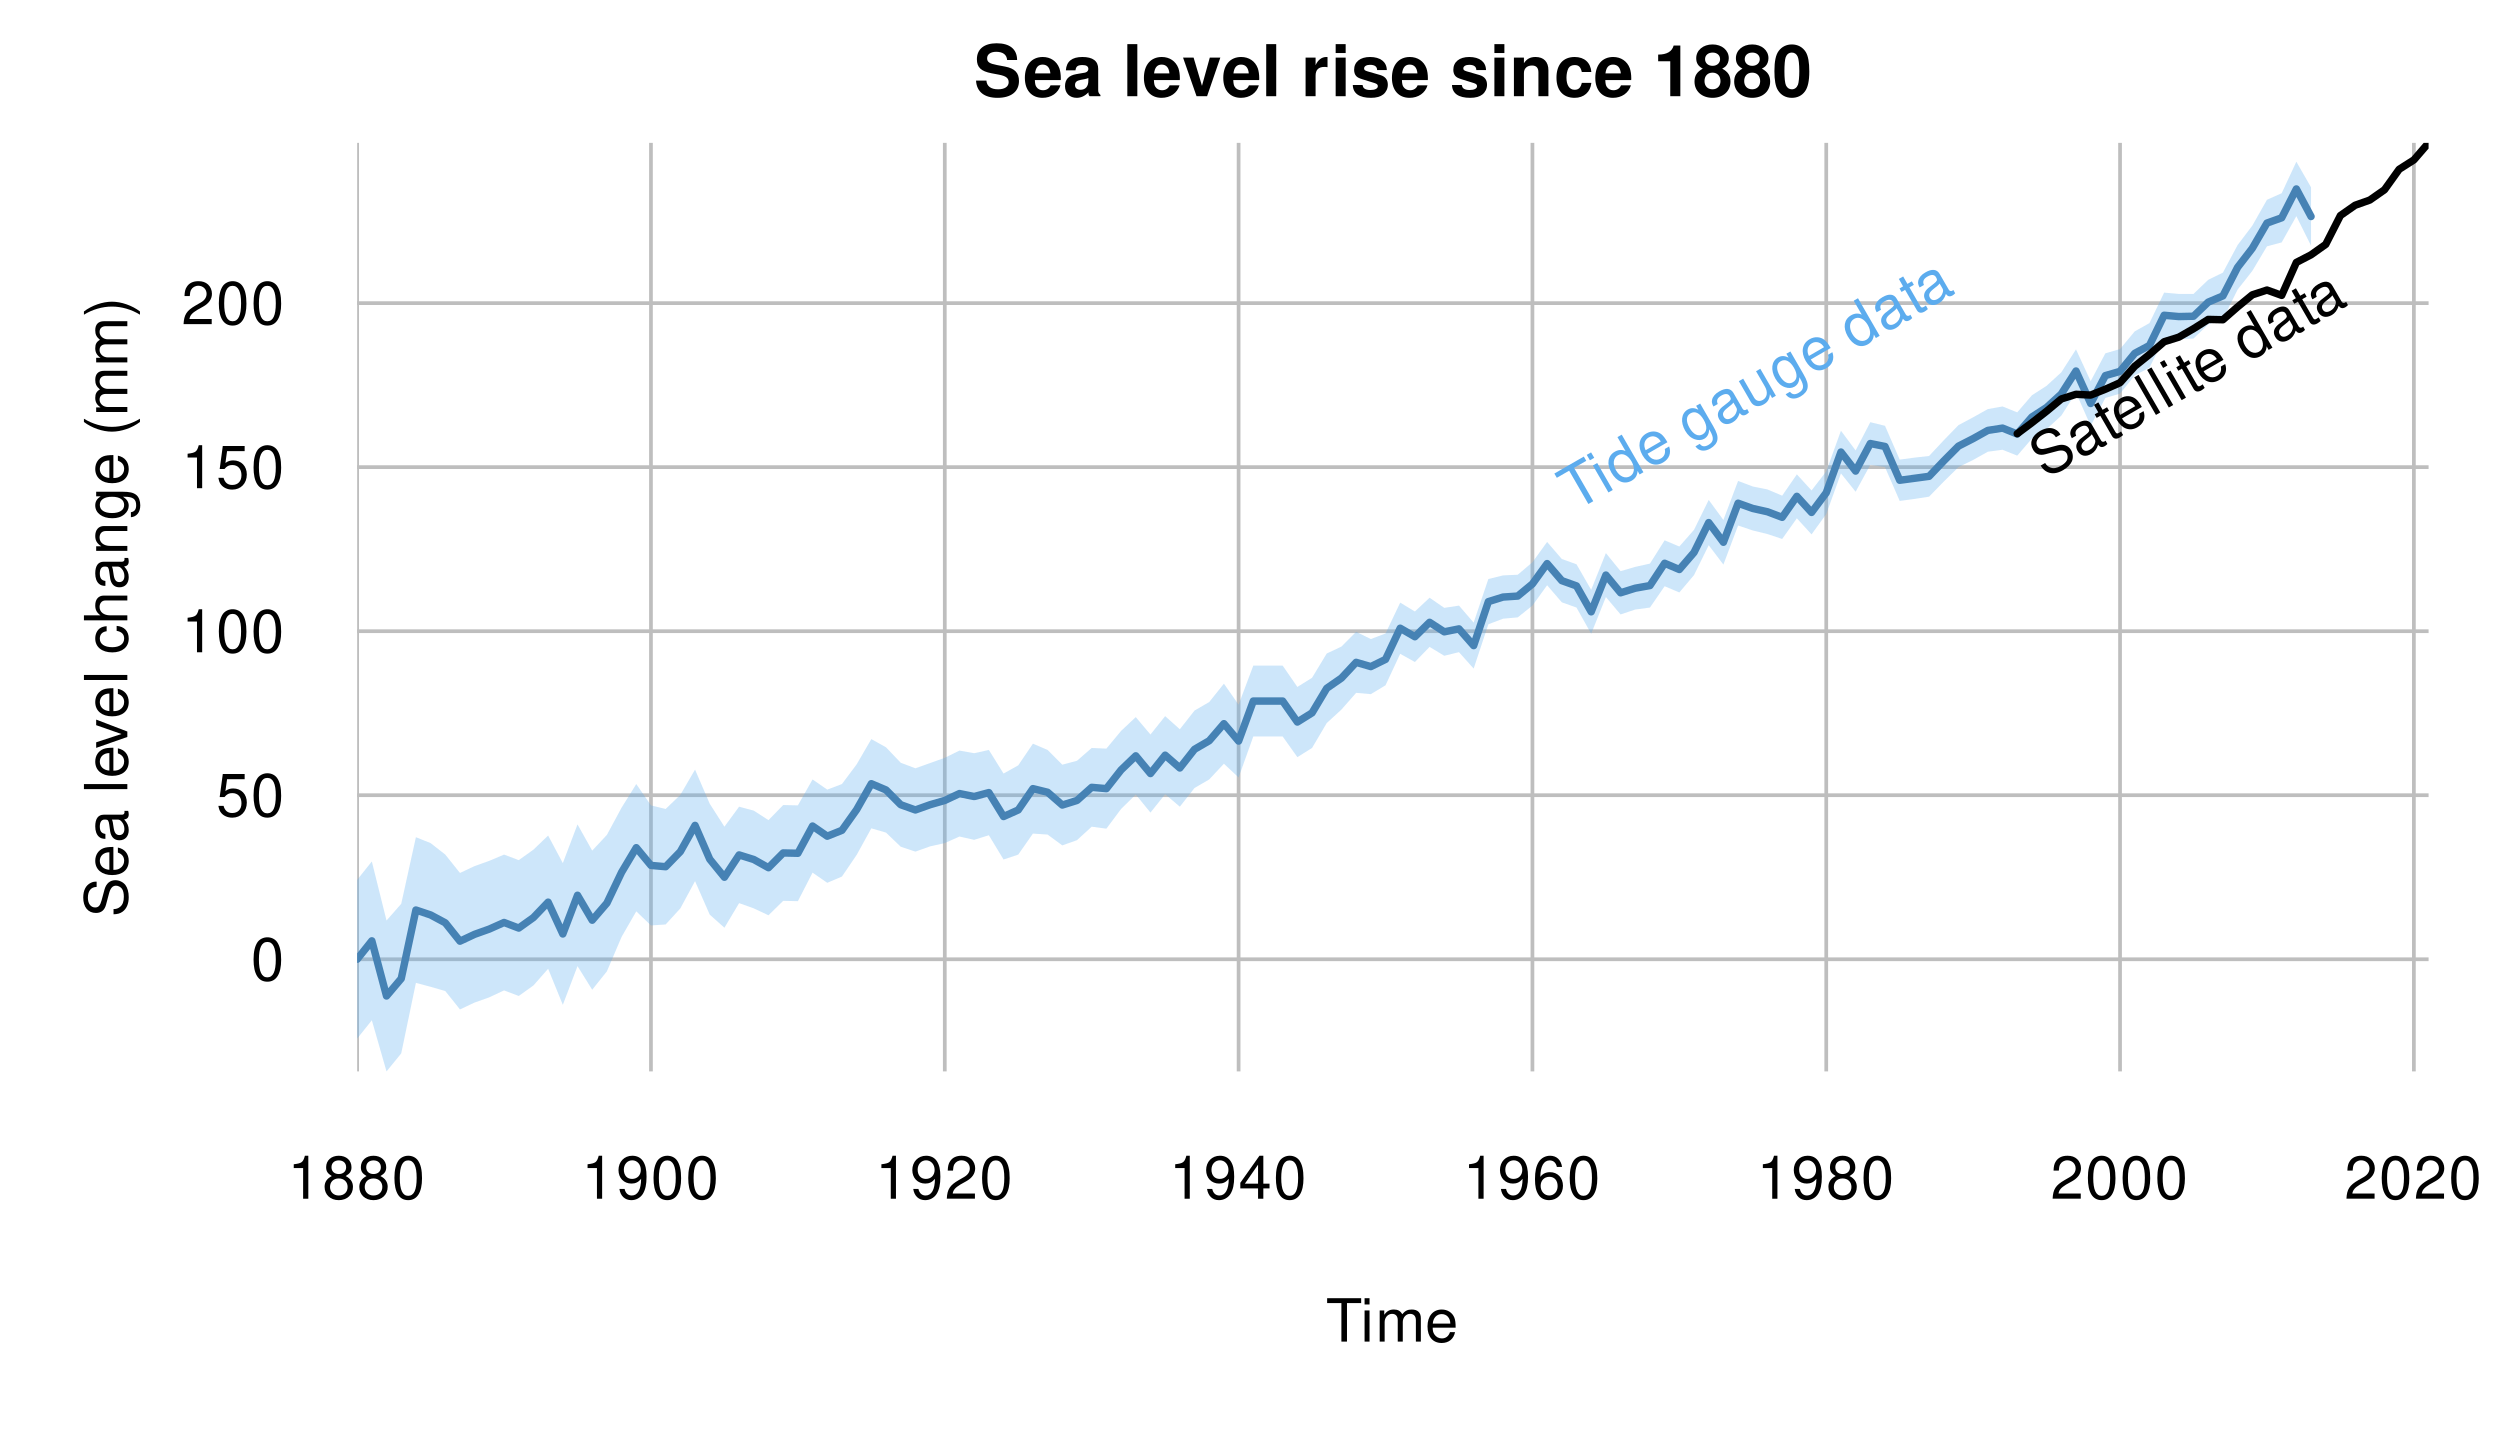 <?xml version="1.0" encoding="UTF-8"?>
<svg xmlns="http://www.w3.org/2000/svg" xmlns:xlink="http://www.w3.org/1999/xlink" width="504" height="288" viewBox="0 0 504 288">
<defs>
<g>
<g id="glyph-0-0">
<path d="M 8.75 -7.297 C 8.734 -9.484 7.281 -10.672 4.625 -10.672 C 2.109 -10.672 0.641 -9.5 0.641 -7.453 C 0.641 -5.812 1.469 -5.031 3.594 -4.625 L 5.078 -4.344 C 6.516 -4.062 7.047 -3.656 7.047 -2.812 C 7.047 -1.938 6.234 -1.391 4.922 -1.391 C 3.453 -1.391 2.641 -2.016 2.562 -3.141 L 0.469 -3.141 C 0.594 -0.891 2.125 0.328 4.812 0.328 C 7.516 0.328 9.125 -0.922 9.125 -3.062 C 9.125 -4.719 8.281 -5.594 6.344 -5.969 L 4.703 -6.281 C 3.156 -6.578 2.703 -6.891 2.703 -7.656 C 2.703 -8.438 3.406 -8.953 4.531 -8.953 C 5.891 -8.953 6.656 -8.375 6.734 -7.297 Z M 8.75 -7.297 "/>
</g>
<g id="glyph-0-1">
<path d="M 7.547 -3.25 C 7.562 -3.422 7.562 -3.5 7.562 -3.594 C 7.562 -4.375 7.453 -5.094 7.266 -5.641 C 6.734 -7.062 5.484 -7.906 3.922 -7.906 C 1.688 -7.906 0.312 -6.297 0.312 -3.688 C 0.312 -1.203 1.672 0.328 3.875 0.328 C 5.625 0.328 7.031 -0.641 7.484 -2.188 L 5.484 -2.188 C 5.25 -1.562 4.688 -1.203 3.953 -1.203 C 3.375 -1.203 2.906 -1.453 2.625 -1.891 C 2.438 -2.172 2.359 -2.516 2.328 -3.25 Z M 2.359 -4.594 C 2.5 -5.797 3 -6.375 3.891 -6.375 C 4.812 -6.375 5.359 -5.75 5.453 -4.594 Z M 2.359 -4.594 "/>
</g>
<g id="glyph-0-2">
<path d="M 7.547 -0.25 C 7.203 -0.578 7.094 -0.812 7.094 -1.203 L 7.094 -5.516 C 7.094 -7.109 6 -7.906 3.906 -7.906 C 1.797 -7.906 0.703 -7.016 0.578 -5.219 L 2.516 -5.219 C 2.625 -6.016 2.953 -6.281 3.953 -6.281 C 4.719 -6.281 5.109 -6.016 5.109 -5.5 C 5.109 -5.25 4.984 -5.031 4.766 -4.891 C 4.5 -4.75 4.5 -4.75 3.5 -4.594 L 2.688 -4.453 C 1.156 -4.188 0.406 -3.406 0.406 -2 C 0.406 -0.609 1.344 0.328 2.766 0.328 C 3.625 0.328 4.406 -0.031 5.125 -0.781 C 5.125 -0.375 5.172 -0.234 5.359 0 L 7.547 0 Z M 5.109 -3.125 C 5.109 -1.953 4.531 -1.297 3.516 -1.297 C 2.844 -1.297 2.422 -1.656 2.422 -2.234 C 2.422 -2.844 2.734 -3.125 3.578 -3.297 L 4.266 -3.422 C 4.797 -3.531 4.891 -3.562 5.109 -3.672 Z M 5.109 -3.125 "/>
</g>
<g id="glyph-0-3">
</g>
<g id="glyph-0-4">
<path d="M 2.984 -10.5 L 0.969 -10.5 L 0.969 0 L 2.984 0 Z M 2.984 -10.5 "/>
</g>
<g id="glyph-0-5">
<path d="M 5.047 0 L 7.719 -7.781 L 5.594 -7.781 L 4.016 -2.094 L 2.328 -7.781 L 0.203 -7.781 L 2.922 0 Z M 5.047 0 "/>
</g>
<g id="glyph-0-6">
<path d="M 0.906 -7.781 L 0.906 0 L 2.922 0 L 2.922 -4.141 C 2.922 -5.312 3.516 -5.906 4.703 -5.906 C 4.906 -5.906 5.062 -5.891 5.328 -5.844 L 5.328 -7.891 C 5.219 -7.906 5.172 -7.906 5.078 -7.906 C 4.156 -7.906 3.375 -7.297 2.922 -6.25 L 2.922 -7.781 Z M 0.906 -7.781 "/>
</g>
<g id="glyph-0-7">
<path d="M 2.984 -7.781 L 0.969 -7.781 L 0.969 0 L 2.984 0 Z M 2.984 -10.5 L 0.969 -10.5 L 0.969 -8.703 L 2.984 -8.703 Z M 2.984 -10.5 "/>
</g>
<g id="glyph-0-8">
<path d="M 7.281 -5.266 C 7.25 -6.922 5.984 -7.906 3.891 -7.906 C 1.922 -7.906 0.688 -6.922 0.688 -5.312 C 0.688 -4.797 0.844 -4.344 1.125 -4.047 C 1.391 -3.781 1.641 -3.641 2.391 -3.406 L 4.797 -2.656 C 5.297 -2.5 5.469 -2.328 5.469 -2.016 C 5.469 -1.547 4.906 -1.25 3.969 -1.25 C 3.438 -1.25 3.047 -1.344 2.781 -1.531 C 2.562 -1.688 2.484 -1.844 2.391 -2.266 L 0.422 -2.266 C 0.469 -0.547 1.734 0.328 4.094 0.328 C 5.172 0.328 6 0.094 6.562 -0.359 C 7.141 -0.828 7.484 -1.547 7.484 -2.312 C 7.484 -3.312 6.984 -3.969 5.969 -4.266 L 3.422 -5 C 2.859 -5.172 2.703 -5.281 2.703 -5.609 C 2.703 -6.031 3.172 -6.328 3.875 -6.328 C 4.844 -6.328 5.312 -5.984 5.328 -5.266 Z M 7.281 -5.266 "/>
</g>
<g id="glyph-0-9">
<path d="M 0.906 -7.781 L 0.906 0 L 2.922 0 L 2.922 -4.672 C 2.922 -5.594 3.562 -6.188 4.547 -6.188 C 5.422 -6.188 5.844 -5.719 5.844 -4.797 L 5.844 0 L 7.859 0 L 7.859 -5.219 C 7.859 -6.938 6.922 -7.906 5.266 -7.906 C 4.203 -7.906 3.5 -7.531 2.922 -6.656 L 2.922 -7.781 Z M 0.906 -7.781 "/>
</g>
<g id="glyph-0-10">
<path d="M 7.516 -4.875 C 7.375 -6.766 6.125 -7.906 4.156 -7.906 C 1.828 -7.906 0.484 -6.375 0.484 -3.734 C 0.484 -1.172 1.828 0.328 4.141 0.328 C 6.016 0.328 7.328 -0.828 7.516 -2.688 L 5.594 -2.688 C 5.344 -1.688 4.938 -1.297 4.141 -1.297 C 3.109 -1.297 2.5 -2.203 2.5 -3.734 C 2.5 -4.484 2.656 -5.156 2.891 -5.625 C 3.125 -6.047 3.578 -6.281 4.156 -6.281 C 4.969 -6.281 5.359 -5.891 5.594 -4.875 Z M 7.516 -4.875 "/>
</g>
<g id="glyph-0-11">
<path d="M 3.422 -7.047 L 3.422 0 L 5.453 0 L 5.453 -10.219 L 4.109 -10.219 C 3.781 -9 2.734 -8.391 0.984 -8.391 L 0.984 -7.047 Z M 3.422 -7.047 "/>
</g>
<g id="glyph-0-12">
<path d="M 5.891 -5.562 C 6.234 -5.75 6.391 -5.844 6.562 -6 C 6.969 -6.375 7.219 -7 7.219 -7.672 C 7.219 -9.266 5.828 -10.438 3.953 -10.438 C 2.047 -10.438 0.656 -9.266 0.656 -7.656 C 0.656 -6.672 1.062 -6.047 1.984 -5.562 C 0.812 -4.906 0.312 -4.156 0.312 -2.938 C 0.312 -1.016 1.797 0.328 3.953 0.328 C 6.078 0.328 7.562 -1.016 7.562 -2.938 C 7.562 -4.156 7.078 -4.906 5.891 -5.562 Z M 3.969 -8.797 C 4.859 -8.797 5.469 -8.25 5.469 -7.469 C 5.469 -6.688 4.844 -6.125 3.969 -6.125 C 3.047 -6.125 2.438 -6.672 2.438 -7.484 C 2.438 -8.25 3.047 -8.797 3.969 -8.797 Z M 3.938 -4.75 C 4.922 -4.75 5.547 -4.094 5.547 -3.031 C 5.547 -2.047 4.906 -1.391 3.938 -1.391 C 2.953 -1.391 2.328 -2.047 2.328 -3.047 C 2.328 -4.094 2.953 -4.75 3.938 -4.75 Z M 3.938 -4.75 "/>
</g>
<g id="glyph-0-13">
<path d="M 3.938 -10.438 C 2.844 -10.438 1.906 -9.969 1.281 -9.125 C 0.688 -8.328 0.422 -7.031 0.422 -5.047 C 0.422 -3.234 0.641 -1.953 1.141 -1.188 C 1.75 -0.203 2.734 0.328 3.938 0.328 C 5.047 0.328 5.953 -0.109 6.578 -0.969 C 7.156 -1.75 7.453 -3.062 7.453 -4.984 C 7.453 -6.859 7.219 -8.125 6.734 -8.922 C 6.125 -9.891 5.125 -10.438 3.938 -10.438 Z M 3.938 -8.797 C 4.453 -8.797 4.875 -8.516 5.109 -7.984 C 5.312 -7.547 5.438 -6.438 5.438 -5.031 C 5.438 -3.875 5.328 -2.75 5.172 -2.328 C 4.938 -1.734 4.516 -1.391 3.938 -1.391 C 3.406 -1.391 3 -1.672 2.75 -2.188 C 2.547 -2.625 2.438 -3.688 2.438 -5.062 C 2.438 -6.266 2.531 -7.422 2.688 -7.844 C 2.906 -8.453 3.359 -8.797 3.938 -8.797 Z M 3.938 -8.797 "/>
</g>
<g id="glyph-1-0">
<path d="M 4.25 -7.766 L 7.109 -7.766 L 7.109 -8.75 L 0.25 -8.75 L 0.25 -7.766 L 3.125 -7.766 L 3.125 0 L 4.25 0 Z M 4.25 -7.766 "/>
</g>
<g id="glyph-1-1">
<path d="M 1.797 -6.281 L 0.797 -6.281 L 0.797 0 L 1.797 0 Z M 1.797 -8.75 L 0.797 -8.75 L 0.797 -7.484 L 1.797 -7.484 Z M 1.797 -8.75 "/>
</g>
<g id="glyph-1-2">
<path d="M 0.844 -6.281 L 0.844 0 L 1.844 0 L 1.844 -3.953 C 1.844 -4.859 2.516 -5.594 3.328 -5.594 C 4.062 -5.594 4.484 -5.141 4.484 -4.328 L 4.484 0 L 5.5 0 L 5.5 -3.953 C 5.5 -4.859 6.156 -5.594 6.969 -5.594 C 7.703 -5.594 8.141 -5.125 8.141 -4.328 L 8.141 0 L 9.141 0 L 9.141 -4.719 C 9.141 -5.844 8.5 -6.469 7.312 -6.469 C 6.484 -6.469 5.969 -6.219 5.391 -5.516 C 5.016 -6.188 4.516 -6.469 3.703 -6.469 C 2.859 -6.469 2.297 -6.156 1.766 -5.406 L 1.766 -6.281 Z M 0.844 -6.281 "/>
</g>
<g id="glyph-1-3">
<path d="M 6.156 -2.812 C 6.156 -3.766 6.078 -4.344 5.906 -4.812 C 5.5 -5.844 4.531 -6.469 3.359 -6.469 C 1.609 -6.469 0.484 -5.141 0.484 -3.062 C 0.484 -0.984 1.562 0.281 3.344 0.281 C 4.781 0.281 5.766 -0.547 6.031 -1.906 L 5.016 -1.906 C 4.734 -1.078 4.172 -0.641 3.375 -0.641 C 2.734 -0.641 2.203 -0.938 1.859 -1.469 C 1.625 -1.828 1.531 -2.188 1.531 -2.812 Z M 1.547 -3.625 C 1.625 -4.781 2.344 -5.547 3.344 -5.547 C 4.375 -5.547 5.078 -4.75 5.078 -3.625 Z M 1.547 -3.625 "/>
</g>
<g id="glyph-1-4">
<path d="M 3.109 -6.188 L 3.109 0 L 4.156 0 L 4.156 -8.672 L 3.469 -8.672 C 3.094 -7.344 2.859 -7.156 1.219 -6.953 L 1.219 -6.188 Z M 3.109 -6.188 "/>
</g>
<g id="glyph-1-5">
<path d="M 4.688 -4.578 C 5.578 -5.109 5.859 -5.547 5.859 -6.359 C 5.859 -7.734 4.812 -8.672 3.297 -8.672 C 1.797 -8.672 0.75 -7.734 0.75 -6.375 C 0.75 -5.547 1.016 -5.125 1.891 -4.578 C 0.922 -4.078 0.438 -3.375 0.438 -2.406 C 0.438 -0.828 1.609 0.281 3.297 0.281 C 4.984 0.281 6.156 -0.828 6.156 -2.406 C 6.156 -3.375 5.672 -4.078 4.688 -4.578 Z M 3.297 -7.734 C 4.203 -7.734 4.781 -7.203 4.781 -6.344 C 4.781 -5.516 4.188 -4.984 3.297 -4.984 C 2.406 -4.984 1.828 -5.516 1.828 -6.359 C 1.828 -7.203 2.406 -7.734 3.297 -7.734 Z M 3.297 -4.094 C 4.359 -4.094 5.078 -3.391 5.078 -2.391 C 5.078 -1.344 4.375 -0.656 3.281 -0.656 C 2.25 -0.656 1.531 -1.375 1.531 -2.375 C 1.531 -3.406 2.234 -4.094 3.297 -4.094 Z M 3.297 -4.094 "/>
</g>
<g id="glyph-1-6">
<path d="M 3.297 -8.672 C 2.516 -8.672 1.781 -8.312 1.344 -7.734 C 0.797 -6.953 0.516 -5.812 0.516 -4.203 C 0.516 -1.266 1.469 0.281 3.297 0.281 C 5.094 0.281 6.078 -1.266 6.078 -4.125 C 6.078 -5.812 5.812 -6.938 5.25 -7.734 C 4.812 -8.328 4.109 -8.672 3.297 -8.672 Z M 3.297 -7.734 C 4.438 -7.734 5 -6.578 5 -4.219 C 5 -1.75 4.453 -0.594 3.281 -0.594 C 2.156 -0.594 1.594 -1.797 1.594 -4.188 C 1.594 -6.578 2.156 -7.734 3.297 -7.734 Z M 3.297 -7.734 "/>
</g>
<g id="glyph-1-7">
<path d="M 0.641 -1.984 C 0.844 -0.562 1.75 0.281 3.047 0.281 C 4 0.281 4.844 -0.188 5.344 -0.953 C 5.875 -1.812 6.109 -2.875 6.109 -4.438 C 6.109 -5.906 5.891 -6.828 5.391 -7.594 C 4.922 -8.297 4.172 -8.672 3.234 -8.672 C 1.625 -8.672 0.453 -7.469 0.453 -5.781 C 0.453 -4.188 1.531 -3.062 3.078 -3.062 C 3.875 -3.062 4.469 -3.344 5.016 -4.016 C 5 -1.844 4.328 -0.656 3.125 -0.656 C 2.375 -0.656 1.859 -1.141 1.688 -1.984 Z M 3.234 -7.75 C 4.219 -7.75 4.953 -6.922 4.953 -5.812 C 4.953 -4.734 4.234 -4 3.188 -4 C 2.172 -4 1.531 -4.719 1.531 -5.875 C 1.531 -6.953 2.25 -7.75 3.234 -7.75 Z M 3.234 -7.75 "/>
</g>
<g id="glyph-1-8">
<path d="M 6.078 -1.047 L 1.594 -1.047 C 1.703 -1.766 2.094 -2.219 3.125 -2.859 L 4.328 -3.531 C 5.516 -4.188 6.125 -5.078 6.125 -6.141 C 6.125 -6.859 5.844 -7.531 5.344 -8 C 4.844 -8.453 4.219 -8.672 3.406 -8.672 C 2.328 -8.672 1.531 -8.297 1.062 -7.547 C 0.75 -7.094 0.625 -6.547 0.594 -5.672 L 1.656 -5.672 C 1.688 -6.266 1.766 -6.609 1.906 -6.906 C 2.188 -7.422 2.734 -7.75 3.375 -7.75 C 4.328 -7.75 5.047 -7.062 5.047 -6.125 C 5.047 -5.422 4.656 -4.828 3.906 -4.391 L 2.797 -3.75 C 1.016 -2.719 0.5 -1.906 0.406 -0.016 L 6.078 -0.016 Z M 6.078 -1.047 "/>
</g>
<g id="glyph-1-9">
<path d="M 3.922 -2.094 L 3.922 0 L 4.984 0 L 4.984 -2.094 L 6.234 -2.094 L 6.234 -3.047 L 4.984 -3.047 L 4.984 -8.672 L 4.203 -8.672 L 0.344 -3.219 L 0.344 -2.094 Z M 3.922 -3.047 L 1.266 -3.047 L 3.922 -6.875 Z M 3.922 -3.047 "/>
</g>
<g id="glyph-1-10">
<path d="M 5.969 -6.422 C 5.766 -7.844 4.859 -8.672 3.562 -8.672 C 2.625 -8.672 1.781 -8.219 1.281 -7.438 C 0.75 -6.594 0.516 -5.531 0.516 -3.953 C 0.516 -2.5 0.719 -1.578 1.234 -0.797 C 1.688 -0.094 2.438 0.281 3.375 0.281 C 4.984 0.281 6.156 -0.938 6.156 -2.625 C 6.156 -4.219 5.078 -5.359 3.547 -5.359 C 2.719 -5.359 2.047 -5.047 1.594 -4.406 C 1.609 -6.547 2.281 -7.734 3.484 -7.734 C 4.234 -7.734 4.75 -7.266 4.922 -6.422 Z M 3.422 -4.422 C 4.438 -4.422 5.078 -3.703 5.078 -2.547 C 5.078 -1.453 4.359 -0.656 3.391 -0.656 C 2.406 -0.656 1.656 -1.484 1.656 -2.594 C 1.656 -3.672 2.375 -4.422 3.422 -4.422 Z M 3.422 -4.422 "/>
</g>
<g id="glyph-1-11">
<path d="M 5.719 -8.516 L 1.312 -8.516 L 0.688 -3.875 L 1.656 -3.875 C 2.141 -4.469 2.562 -4.672 3.234 -4.672 C 4.375 -4.672 5.078 -3.891 5.078 -2.625 C 5.078 -1.406 4.375 -0.656 3.219 -0.656 C 2.297 -0.656 1.734 -1.125 1.469 -2.094 L 0.422 -2.094 C 0.562 -1.391 0.688 -1.062 0.938 -0.75 C 1.422 -0.094 2.281 0.281 3.234 0.281 C 4.953 0.281 6.156 -0.969 6.156 -2.766 C 6.156 -4.453 5.047 -5.609 3.406 -5.609 C 2.812 -5.609 2.328 -5.453 1.844 -5.094 L 2.172 -7.469 L 5.719 -7.469 Z M 5.719 -8.516 "/>
</g>
<g id="glyph-2-0">
<path d="M -6.188 -7.156 C -6.781 -7.156 -6.953 -7.109 -7.359 -6.922 C -8.359 -6.438 -8.891 -5.422 -8.891 -3.953 C -8.891 -2.031 -7.906 -0.844 -6.328 -0.844 C -5.25 -0.844 -4.578 -1.406 -4.281 -2.562 L -3.703 -4.734 C -3.422 -5.844 -2.969 -6.344 -2.297 -6.344 C -1.828 -6.344 -1.344 -6.078 -1.078 -5.719 C -0.828 -5.359 -0.703 -4.812 -0.703 -4.109 C -0.703 -3.141 -0.938 -2.516 -1.438 -2.094 C -1.828 -1.766 -2.25 -1.625 -2.781 -1.625 L -2.781 -0.578 C -1.984 -0.594 -1.453 -0.75 -0.969 -1.094 C -0.141 -1.688 0.281 -2.703 0.281 -4.031 C 0.281 -5.078 0.031 -5.922 -0.391 -6.484 C -0.859 -7.078 -1.641 -7.453 -2.406 -7.453 C -3.484 -7.453 -4.266 -6.781 -4.594 -5.594 L -5.188 -3.391 C -5.469 -2.344 -5.812 -1.953 -6.484 -1.953 C -7.375 -1.953 -7.953 -2.734 -7.953 -3.906 C -7.953 -5.297 -7.328 -6.078 -6.188 -6.094 Z M -6.188 -7.156 "/>
</g>
<g id="glyph-2-1">
<path d="M -2.812 -6.156 C -3.766 -6.156 -4.344 -6.078 -4.812 -5.906 C -5.844 -5.5 -6.469 -4.531 -6.469 -3.359 C -6.469 -1.609 -5.141 -0.484 -3.062 -0.484 C -0.984 -0.484 0.281 -1.562 0.281 -3.344 C 0.281 -4.781 -0.547 -5.766 -1.906 -6.031 L -1.906 -5.016 C -1.078 -4.734 -0.641 -4.172 -0.641 -3.375 C -0.641 -2.734 -0.938 -2.203 -1.469 -1.859 C -1.828 -1.625 -2.188 -1.531 -2.812 -1.531 Z M -3.625 -1.547 C -4.781 -1.625 -5.547 -2.344 -5.547 -3.344 C -5.547 -4.375 -4.75 -5.078 -3.625 -5.078 Z M -3.625 -1.547 "/>
</g>
<g id="glyph-2-2">
<path d="M -0.594 -6.422 C -0.562 -6.312 -0.562 -6.266 -0.562 -6.203 C -0.562 -5.859 -0.75 -5.656 -1.062 -5.656 L -4.75 -5.656 C -5.875 -5.656 -6.469 -4.844 -6.469 -3.297 C -6.469 -2.375 -6.203 -1.641 -5.734 -1.219 C -5.406 -0.922 -5.047 -0.797 -4.422 -0.781 L -4.422 -1.781 C -5.203 -1.875 -5.547 -2.328 -5.547 -3.266 C -5.547 -4.172 -5.203 -4.672 -4.609 -4.672 L -4.344 -4.672 C -3.906 -4.656 -3.75 -4.438 -3.641 -3.625 C -3.469 -2.203 -3.422 -1.984 -3.266 -1.609 C -2.953 -0.875 -2.406 -0.5 -1.578 -0.5 C -0.438 -0.5 0.281 -1.297 0.281 -2.562 C 0.281 -3.359 0 -4 -0.641 -4.703 C 0 -4.781 0.281 -5.094 0.281 -5.734 C 0.281 -5.953 0.25 -6.078 0.172 -6.422 Z M -1.984 -4.672 C -1.641 -4.672 -1.438 -4.578 -1.156 -4.266 C -0.797 -3.859 -0.594 -3.375 -0.594 -2.781 C -0.594 -2 -0.969 -1.547 -1.609 -1.547 C -2.266 -1.547 -2.609 -1.984 -2.766 -3.062 C -2.906 -4.125 -2.953 -4.328 -3.109 -4.672 Z M -1.984 -4.672 "/>
</g>
<g id="glyph-2-3">
</g>
<g id="glyph-2-4">
<path d="M -8.75 -1.828 L -8.75 -0.812 L 0 -0.812 L 0 -1.828 Z M -8.75 -1.828 "/>
</g>
<g id="glyph-2-5">
<path d="M 0 -3.422 L -6.281 -5.828 L -6.281 -4.703 L -1.188 -2.922 L -6.281 -1.25 L -6.281 -0.125 L 0 -2.328 Z M 0 -3.422 "/>
</g>
<g id="glyph-2-6">
<path d="M -4.172 -5.656 C -4.781 -5.609 -5.188 -5.469 -5.531 -5.234 C -6.125 -4.797 -6.469 -4.047 -6.469 -3.172 C -6.469 -1.469 -5.125 -0.375 -3.031 -0.375 C -1.016 -0.375 0.281 -1.453 0.281 -3.156 C 0.281 -4.656 -0.625 -5.609 -2.156 -5.719 L -2.156 -4.719 C -1.156 -4.547 -0.641 -4.031 -0.641 -3.188 C -0.641 -2.078 -1.547 -1.422 -3.031 -1.422 C -4.609 -1.422 -5.547 -2.062 -5.547 -3.156 C -5.547 -4 -5.047 -4.531 -4.172 -4.641 Z M -4.172 -5.656 "/>
</g>
<g id="glyph-2-7">
<path d="M -8.75 -0.844 L 0 -0.844 L 0 -1.844 L -3.469 -1.844 C -4.75 -1.844 -5.594 -2.516 -5.594 -3.547 C -5.594 -3.875 -5.5 -4.188 -5.312 -4.422 C -5.094 -4.719 -4.797 -4.844 -4.359 -4.844 L 0 -4.844 L 0 -5.828 L -4.75 -5.828 C -5.812 -5.828 -6.469 -5.078 -6.469 -3.859 C -6.469 -2.969 -6.188 -2.422 -5.422 -1.844 L -8.75 -1.844 Z M -8.75 -0.844 "/>
</g>
<g id="glyph-2-8">
<path d="M -6.281 -0.844 L 0 -0.844 L 0 -1.844 L -3.469 -1.844 C -4.75 -1.844 -5.594 -2.516 -5.594 -3.547 C -5.594 -4.344 -5.109 -4.844 -4.359 -4.844 L 0 -4.844 L 0 -5.844 L -4.75 -5.844 C -5.797 -5.844 -6.469 -5.062 -6.469 -3.859 C -6.469 -2.922 -6.109 -2.312 -5.234 -1.766 L -6.281 -1.766 Z M -6.281 -0.844 "/>
</g>
<g id="glyph-2-9">
<path d="M -6.281 -4.844 L -5.375 -4.844 C -6.125 -4.344 -6.469 -3.797 -6.469 -3 C -6.469 -1.469 -5.047 -0.422 -3.031 -0.422 C -1.984 -0.422 -1.219 -0.672 -0.578 -1.219 C -0.031 -1.688 0.281 -2.281 0.281 -2.922 C 0.281 -3.688 -0.062 -4.219 -0.859 -4.75 L -0.531 -4.75 C 1.156 -4.75 1.781 -4.281 1.781 -3.031 C 1.781 -2.188 1.438 -1.734 0.719 -1.641 L 0.719 -0.625 C 1.891 -0.719 2.609 -1.641 2.609 -3.016 C 2.609 -3.938 2.312 -4.703 1.812 -5.109 C 1.219 -5.594 0.438 -5.766 -1.031 -5.766 L -6.281 -5.766 Z M -5.547 -3.094 C -5.547 -4.156 -4.656 -4.75 -3.062 -4.75 C -1.531 -4.75 -0.641 -4.141 -0.641 -3.094 C -0.641 -2.062 -1.547 -1.469 -3.094 -1.469 C -4.625 -1.469 -5.547 -2.062 -5.547 -3.094 Z M -5.547 -3.094 "/>
</g>
<g id="glyph-2-10">
<path d="M -8.75 -2.828 C -7.172 -1.625 -4.984 -0.875 -3.109 -0.875 C -1.219 -0.875 0.969 -1.625 2.547 -2.828 L 2.547 -3.484 C 0.828 -2.438 -1.188 -1.844 -3.109 -1.844 C -5.016 -1.844 -7.047 -2.438 -8.75 -3.484 Z M -8.75 -2.828 "/>
</g>
<g id="glyph-2-11">
<path d="M -6.281 -0.844 L 0 -0.844 L 0 -1.844 L -3.953 -1.844 C -4.859 -1.844 -5.594 -2.516 -5.594 -3.328 C -5.594 -4.062 -5.141 -4.484 -4.328 -4.484 L 0 -4.484 L 0 -5.5 L -3.953 -5.5 C -4.859 -5.5 -5.594 -6.156 -5.594 -6.969 C -5.594 -7.703 -5.125 -8.141 -4.328 -8.141 L 0 -8.141 L 0 -9.141 L -4.719 -9.141 C -5.844 -9.141 -6.469 -8.5 -6.469 -7.312 C -6.469 -6.484 -6.219 -5.969 -5.516 -5.391 C -6.188 -5.016 -6.469 -4.516 -6.469 -3.703 C -6.469 -2.859 -6.156 -2.297 -5.406 -1.766 L -6.281 -1.766 Z M -6.281 -0.844 "/>
</g>
<g id="glyph-2-12">
<path d="M 2.547 -1.109 C 0.969 -2.312 -1.219 -3.078 -3.094 -3.078 C -4.984 -3.078 -7.172 -2.312 -8.75 -1.109 L -8.75 -0.453 C -7.031 -1.516 -5.016 -2.094 -3.094 -2.094 C -1.188 -2.094 0.844 -1.516 2.547 -0.453 Z M 2.547 -1.109 "/>
</g>
<g id="glyph-3-0">
<path d="M -0.188 -8.844 L 2.281 -10.266 L 1.781 -11.125 L -4.156 -7.703 L -3.656 -6.844 L -1.172 -8.281 L 2.703 -1.562 L 3.688 -2.125 Z M -0.188 -8.844 "/>
</g>
<g id="glyph-3-1">
<path d="M -1.578 -6.328 L -2.453 -5.828 L 0.688 -0.391 L 1.562 -0.891 Z M -2.812 -8.469 L -3.688 -7.969 L -3.047 -6.875 L -2.172 -7.375 Z M -2.812 -8.469 "/>
</g>
<g id="glyph-3-2">
<path d="M 0.766 -10.547 L -0.094 -10.047 L 1.531 -7.234 C 0.859 -7.562 0.109 -7.531 -0.625 -7.109 C -2.047 -6.297 -2.312 -4.625 -1.312 -2.891 C -0.25 -1.047 1.297 -0.422 2.781 -1.266 C 3.531 -1.703 3.891 -2.297 3.969 -3.234 L 4.375 -2.516 L 5.141 -2.969 Z M 0 -6.391 C 0.922 -6.922 2 -6.438 2.75 -5.141 C 3.469 -3.875 3.359 -2.688 2.438 -2.156 C 1.484 -1.609 0.359 -2.078 -0.375 -3.344 C -1.109 -4.625 -0.953 -5.844 0 -6.391 Z M 0 -6.391 "/>
</g>
<g id="glyph-3-3">
<path d="M 3.922 -5.516 C 3.453 -6.344 3.094 -6.797 2.703 -7.125 C 1.844 -7.812 0.688 -7.875 -0.328 -7.281 C -1.844 -6.406 -2.141 -4.688 -1.109 -2.891 C -0.062 -1.094 1.5 -0.531 3.031 -1.422 C 4.281 -2.141 4.734 -3.344 4.266 -4.672 L 3.391 -4.156 C 3.562 -3.297 3.297 -2.641 2.609 -2.25 C 2.062 -1.922 1.438 -1.906 0.875 -2.188 C 0.5 -2.391 0.234 -2.656 -0.078 -3.203 Z M -0.469 -3.906 C -0.984 -4.953 -0.734 -5.969 0.125 -6.469 C 1.016 -6.984 2.016 -6.641 2.578 -5.672 Z M -0.469 -3.906 "/>
</g>
<g id="glyph-3-4">
</g>
<g id="glyph-3-5">
<path d="M 1.047 -7.859 L 1.5 -7.078 C 0.703 -7.469 0.047 -7.5 -0.641 -7.109 C -1.969 -6.344 -2.156 -4.578 -1.156 -2.828 C -0.625 -1.922 -0.031 -1.391 0.781 -1.109 C 1.453 -0.875 2.109 -0.891 2.672 -1.203 C 3.328 -1.594 3.625 -2.156 3.688 -3.125 L 3.844 -2.828 C 4.688 -1.375 4.594 -0.594 3.516 0.031 C 2.781 0.453 2.219 0.391 1.781 -0.188 L 0.906 0.312 C 1.562 1.281 2.719 1.453 3.906 0.766 C 4.703 0.297 5.234 -0.344 5.328 -0.984 C 5.453 -1.734 5.219 -2.5 4.484 -3.766 L 1.859 -8.312 Z M -0.094 -6.344 C 0.828 -6.875 1.781 -6.406 2.578 -5.031 C 3.344 -3.703 3.266 -2.625 2.359 -2.109 C 1.469 -1.594 0.5 -2.078 -0.281 -3.406 C -1.047 -4.734 -0.984 -5.828 -0.094 -6.344 Z M -0.094 -6.344 "/>
</g>
<g id="glyph-3-6">
<path d="M 5.266 -3.719 C 5.188 -3.641 5.141 -3.609 5.094 -3.578 C 4.797 -3.406 4.516 -3.484 4.359 -3.75 L 2.516 -6.938 C 1.953 -7.922 0.953 -8.031 -0.375 -7.25 C -1.172 -6.797 -1.672 -6.188 -1.797 -5.578 C -1.906 -5.141 -1.828 -4.766 -1.531 -4.219 L -0.656 -4.719 C -0.969 -5.438 -0.75 -5.953 0.062 -6.422 C 0.844 -6.875 1.453 -6.828 1.75 -6.312 L 1.875 -6.094 C 2.078 -5.719 1.969 -5.469 1.328 -4.969 C 0.172 -4.094 0.016 -3.953 -0.234 -3.625 C -0.719 -3 -0.766 -2.328 -0.344 -1.609 C 0.219 -0.625 1.266 -0.391 2.359 -1.031 C 3.047 -1.422 3.469 -2 3.766 -2.906 C 4.141 -2.391 4.547 -2.297 5.109 -2.609 C 5.297 -2.719 5.391 -2.812 5.641 -3.047 Z M 3.062 -4.047 C 3.234 -3.75 3.25 -3.531 3.109 -3.125 C 2.953 -2.609 2.625 -2.203 2.109 -1.906 C 1.438 -1.516 0.859 -1.609 0.547 -2.156 C 0.219 -2.734 0.422 -3.25 1.281 -3.922 C 2.125 -4.578 2.281 -4.719 2.5 -5.016 Z M 3.062 -4.047 "/>
</g>
<g id="glyph-3-7">
<path d="M 5 -2.891 L 1.859 -8.328 L 1 -7.828 L 2.781 -4.75 C 3.422 -3.641 3.266 -2.562 2.375 -2.047 C 1.672 -1.656 1.016 -1.828 0.625 -2.484 L -1.594 -6.328 L -2.469 -5.828 L -0.047 -1.641 C 0.484 -0.734 1.5 -0.531 2.547 -1.141 C 3.344 -1.594 3.703 -2.188 3.797 -3.188 L 4.234 -2.438 Z M 5 -2.891 "/>
</g>
<g id="glyph-3-8">
<path d="M -0.5 -6.953 L -1.391 -6.438 L -2.25 -7.938 L -3.125 -7.438 L -2.266 -5.938 L -2.984 -5.516 L -2.578 -4.812 L -1.859 -5.234 L 0.516 -1.125 C 0.844 -0.562 1.406 -0.469 2.078 -0.859 C 2.312 -1 2.484 -1.141 2.734 -1.359 L 2.328 -2.078 C 2.219 -1.984 2.094 -1.891 1.922 -1.797 C 1.562 -1.578 1.391 -1.625 1.172 -2 L -0.984 -5.734 L -0.094 -6.25 Z M -0.5 -6.953 "/>
</g>
<g id="glyph-3-9">
<path d="M 3.109 -8.938 C 2.812 -9.453 2.688 -9.562 2.328 -9.828 C 1.406 -10.453 0.266 -10.406 -1.016 -9.672 C -2.672 -8.719 -3.219 -7.266 -2.422 -5.906 C -1.891 -4.969 -1.062 -4.672 0.078 -4.984 L 2.25 -5.562 C 3.359 -5.891 4.016 -5.75 4.359 -5.156 C 4.594 -4.75 4.594 -4.188 4.422 -3.797 C 4.234 -3.391 3.828 -3.016 3.219 -2.656 C 2.375 -2.172 1.703 -2.062 1.094 -2.297 C 0.625 -2.453 0.281 -2.766 0.016 -3.219 L -0.891 -2.688 C -0.469 -2.016 -0.062 -1.641 0.469 -1.391 C 1.406 -0.969 2.484 -1.094 3.625 -1.766 C 4.531 -2.281 5.141 -2.922 5.422 -3.578 C 5.703 -4.281 5.641 -5.141 5.25 -5.797 C 4.719 -6.734 3.75 -7.078 2.547 -6.781 L 0.344 -6.188 C -0.703 -5.906 -1.219 -6 -1.547 -6.578 C -2 -7.359 -1.594 -8.25 -0.578 -8.844 C 0.625 -9.531 1.609 -9.375 2.188 -8.406 Z M 3.109 -8.938 "/>
</g>
<g id="glyph-3-10">
<path d="M -2.797 -8.484 L -3.672 -7.984 L 0.703 -0.406 L 1.578 -0.906 Z M -2.797 -8.484 "/>
</g>
</g>
<clipPath id="clip-0">
<path clip-rule="nonzero" d="M 72 28.801 L 73 28.801 L 73 216 L 72 216 Z M 72 28.801 "/>
</clipPath>
<clipPath id="clip-1">
<path clip-rule="nonzero" d="M 130 28.801 L 132 28.801 L 132 216 L 130 216 Z M 130 28.801 "/>
</clipPath>
<clipPath id="clip-2">
<path clip-rule="nonzero" d="M 190 28.801 L 191 28.801 L 191 216 L 190 216 Z M 190 28.801 "/>
</clipPath>
<clipPath id="clip-3">
<path clip-rule="nonzero" d="M 249 28.801 L 251 28.801 L 251 216 L 249 216 Z M 249 28.801 "/>
</clipPath>
<clipPath id="clip-4">
<path clip-rule="nonzero" d="M 308 28.801 L 310 28.801 L 310 216 L 308 216 Z M 308 28.801 "/>
</clipPath>
<clipPath id="clip-5">
<path clip-rule="nonzero" d="M 367 28.801 L 369 28.801 L 369 216 L 367 216 Z M 367 28.801 "/>
</clipPath>
<clipPath id="clip-6">
<path clip-rule="nonzero" d="M 427 28.801 L 428 28.801 L 428 216 L 427 216 Z M 427 28.801 "/>
</clipPath>
<clipPath id="clip-7">
<path clip-rule="nonzero" d="M 486 28.801 L 488 28.801 L 488 216 L 486 216 Z M 486 28.801 "/>
</clipPath>
<clipPath id="clip-8">
<path clip-rule="nonzero" d="M 72 193 L 489.602 193 L 489.602 194 L 72 194 Z M 72 193 "/>
</clipPath>
<clipPath id="clip-9">
<path clip-rule="nonzero" d="M 72 159 L 489.602 159 L 489.602 161 L 72 161 Z M 72 159 "/>
</clipPath>
<clipPath id="clip-10">
<path clip-rule="nonzero" d="M 72 126 L 489.602 126 L 489.602 128 L 72 128 Z M 72 126 "/>
</clipPath>
<clipPath id="clip-11">
<path clip-rule="nonzero" d="M 72 93 L 489.602 93 L 489.602 95 L 72 95 Z M 72 93 "/>
</clipPath>
<clipPath id="clip-12">
<path clip-rule="nonzero" d="M 72 60 L 489.602 60 L 489.602 62 L 72 62 Z M 72 60 "/>
</clipPath>
<clipPath id="clip-13">
<path clip-rule="nonzero" d="M 72 28.801 L 489.602 28.801 L 489.602 29 L 72 29 Z M 72 28.801 "/>
</clipPath>
<clipPath id="clip-14">
<path clip-rule="nonzero" d="M 72 37 L 467 37 L 467 202 L 72 202 Z M 72 37 "/>
</clipPath>
<clipPath id="clip-15">
<path clip-rule="nonzero" d="M 405 28.801 L 489.602 28.801 L 489.602 89 L 405 89 Z M 405 28.801 "/>
</clipPath>
</defs>
<rect x="-50.4" y="-28.8" width="604.8" height="345.6" fill="rgb(100%, 100%, 100%)" fill-opacity="1"/>
<g fill="rgb(0%, 0%, 0%)" fill-opacity="1">
<use xlink:href="#glyph-0-0" x="196.301" y="19.396"/>
<use xlink:href="#glyph-0-1" x="206.301" y="19.396"/>
<use xlink:href="#glyph-0-2" x="214.301" y="19.396"/>
<use xlink:href="#glyph-0-3" x="222.301" y="19.396"/>
<use xlink:href="#glyph-0-4" x="226.301" y="19.396"/>
<use xlink:href="#glyph-0-1" x="230.301" y="19.396"/>
<use xlink:href="#glyph-0-5" x="238.301" y="19.396"/>
<use xlink:href="#glyph-0-1" x="246.301" y="19.396"/>
<use xlink:href="#glyph-0-4" x="254.301" y="19.396"/>
<use xlink:href="#glyph-0-3" x="258.301" y="19.396"/>
<use xlink:href="#glyph-0-6" x="262.301" y="19.396"/>
<use xlink:href="#glyph-0-7" x="268.301" y="19.396"/>
<use xlink:href="#glyph-0-8" x="272.301" y="19.396"/>
<use xlink:href="#glyph-0-1" x="280.301" y="19.396"/>
<use xlink:href="#glyph-0-3" x="288.301" y="19.396"/>
<use xlink:href="#glyph-0-8" x="292.301" y="19.396"/>
<use xlink:href="#glyph-0-7" x="300.301" y="19.396"/>
<use xlink:href="#glyph-0-9" x="304.301" y="19.396"/>
<use xlink:href="#glyph-0-10" x="313.301" y="19.396"/>
<use xlink:href="#glyph-0-1" x="321.301" y="19.396"/>
<use xlink:href="#glyph-0-3" x="329.301" y="19.396"/>
<use xlink:href="#glyph-0-11" x="333.301" y="19.396"/>
<use xlink:href="#glyph-0-12" x="341.301" y="19.396"/>
<use xlink:href="#glyph-0-12" x="349.301" y="19.396"/>
<use xlink:href="#glyph-0-13" x="357.301" y="19.396"/>
</g>
<g fill="rgb(0%, 0%, 0%)" fill-opacity="1">
<use xlink:href="#glyph-1-0" x="267.301" y="270.467"/>
<use xlink:href="#glyph-1-1" x="274.301" y="270.467"/>
<use xlink:href="#glyph-1-2" x="277.301" y="270.467"/>
<use xlink:href="#glyph-1-3" x="287.301" y="270.467"/>
</g>
<g fill="rgb(0%, 0%, 0%)" fill-opacity="1">
<use xlink:href="#glyph-2-0" x="25.67" y="184.898"/>
<use xlink:href="#glyph-2-1" x="25.67" y="176.898"/>
<use xlink:href="#glyph-2-2" x="25.67" y="169.898"/>
<use xlink:href="#glyph-2-3" x="25.67" y="162.898"/>
<use xlink:href="#glyph-2-4" x="25.67" y="159.898"/>
<use xlink:href="#glyph-2-1" x="25.67" y="156.898"/>
<use xlink:href="#glyph-2-5" x="25.67" y="150.898"/>
<use xlink:href="#glyph-2-1" x="25.67" y="144.898"/>
<use xlink:href="#glyph-2-4" x="25.67" y="137.898"/>
<use xlink:href="#glyph-2-3" x="25.67" y="134.898"/>
<use xlink:href="#glyph-2-6" x="25.67" y="131.898"/>
<use xlink:href="#glyph-2-7" x="25.67" y="125.898"/>
<use xlink:href="#glyph-2-2" x="25.67" y="118.898"/>
<use xlink:href="#glyph-2-8" x="25.67" y="111.898"/>
<use xlink:href="#glyph-2-9" x="25.67" y="104.898"/>
<use xlink:href="#glyph-2-1" x="25.67" y="97.898"/>
<use xlink:href="#glyph-2-3" x="25.67" y="90.898"/>
<use xlink:href="#glyph-2-10" x="25.67" y="87.898"/>
<use xlink:href="#glyph-2-11" x="25.67" y="83.898"/>
<use xlink:href="#glyph-2-11" x="25.67" y="73.898"/>
<use xlink:href="#glyph-2-12" x="25.67" y="63.898"/>
</g>
<g clip-path="url(#clip-0)">
<path fill="none" stroke-width="0.75" stroke-linecap="round" stroke-linejoin="round" stroke="rgb(74.51%, 74.51%, 74.51%)" stroke-opacity="1" stroke-miterlimit="10" d="M 72 216 L 72 28.801 "/>
</g>
<g clip-path="url(#clip-1)">
<path fill="none" stroke-width="0.75" stroke-linecap="round" stroke-linejoin="round" stroke="rgb(74.51%, 74.51%, 74.51%)" stroke-opacity="1" stroke-miterlimit="10" d="M 131.234 216 L 131.234 28.801 "/>
</g>
<g clip-path="url(#clip-2)">
<path fill="none" stroke-width="0.75" stroke-linecap="round" stroke-linejoin="round" stroke="rgb(74.51%, 74.51%, 74.51%)" stroke-opacity="1" stroke-miterlimit="10" d="M 190.469 216 L 190.469 28.801 "/>
</g>
<g clip-path="url(#clip-3)">
<path fill="none" stroke-width="0.75" stroke-linecap="round" stroke-linejoin="round" stroke="rgb(74.51%, 74.51%, 74.51%)" stroke-opacity="1" stroke-miterlimit="10" d="M 249.703 216 L 249.703 28.801 "/>
</g>
<g clip-path="url(#clip-4)">
<path fill="none" stroke-width="0.75" stroke-linecap="round" stroke-linejoin="round" stroke="rgb(74.51%, 74.51%, 74.51%)" stroke-opacity="1" stroke-miterlimit="10" d="M 308.938 216 L 308.938 28.801 "/>
</g>
<g clip-path="url(#clip-5)">
<path fill="none" stroke-width="0.75" stroke-linecap="round" stroke-linejoin="round" stroke="rgb(74.51%, 74.51%, 74.51%)" stroke-opacity="1" stroke-miterlimit="10" d="M 368.172 216 L 368.172 28.801 "/>
</g>
<g clip-path="url(#clip-6)">
<path fill="none" stroke-width="0.75" stroke-linecap="round" stroke-linejoin="round" stroke="rgb(74.51%, 74.51%, 74.51%)" stroke-opacity="1" stroke-miterlimit="10" d="M 427.402 216 L 427.402 28.801 "/>
</g>
<g clip-path="url(#clip-7)">
<path fill="none" stroke-width="0.75" stroke-linecap="round" stroke-linejoin="round" stroke="rgb(74.51%, 74.51%, 74.51%)" stroke-opacity="1" stroke-miterlimit="10" d="M 486.637 216 L 486.637 28.801 "/>
</g>
<g clip-path="url(#clip-8)">
<path fill="none" stroke-width="0.75" stroke-linecap="round" stroke-linejoin="round" stroke="rgb(74.51%, 74.51%, 74.51%)" stroke-opacity="1" stroke-miterlimit="10" d="M 72 193.383 L 489.602 193.383 "/>
</g>
<g clip-path="url(#clip-9)">
<path fill="none" stroke-width="0.75" stroke-linecap="round" stroke-linejoin="round" stroke="rgb(74.51%, 74.51%, 74.51%)" stroke-opacity="1" stroke-miterlimit="10" d="M 72 160.312 L 489.602 160.312 "/>
</g>
<g clip-path="url(#clip-10)">
<path fill="none" stroke-width="0.75" stroke-linecap="round" stroke-linejoin="round" stroke="rgb(74.51%, 74.51%, 74.51%)" stroke-opacity="1" stroke-miterlimit="10" d="M 72 127.246 L 489.602 127.246 "/>
</g>
<g clip-path="url(#clip-11)">
<path fill="none" stroke-width="0.75" stroke-linecap="round" stroke-linejoin="round" stroke="rgb(74.51%, 74.51%, 74.51%)" stroke-opacity="1" stroke-miterlimit="10" d="M 72 94.176 L 489.602 94.176 "/>
</g>
<g clip-path="url(#clip-12)">
<path fill="none" stroke-width="0.75" stroke-linecap="round" stroke-linejoin="round" stroke="rgb(74.51%, 74.51%, 74.51%)" stroke-opacity="1" stroke-miterlimit="10" d="M 72 61.109 L 489.602 61.109 "/>
</g>
<g clip-path="url(#clip-13)">
<path fill="none" stroke-width="0.75" stroke-linecap="round" stroke-linejoin="round" stroke="rgb(74.51%, 74.51%, 74.51%)" stroke-opacity="1" stroke-miterlimit="10" d="M 72 28.039 L 489.602 28.039 "/>
</g>
<path fill-rule="nonzero" fill="rgb(36.078%, 67.451%, 93.333%)" fill-opacity="0.302" d="M 72 177.375 L 74.961 173.672 L 77.922 185.578 L 80.887 182.203 L 83.848 168.777 L 86.809 169.969 L 89.77 172.285 L 92.73 175.988 L 95.695 174.598 L 98.656 173.539 L 101.617 172.285 L 104.578 173.406 L 107.539 171.293 L 110.504 168.449 L 113.465 174.004 L 116.426 166.199 L 119.387 171.488 L 122.348 168.316 L 125.312 162.824 L 128.273 158.062 L 131.234 162.363 L 134.195 163.09 L 137.156 160.246 L 140.121 155.152 L 143.082 162.031 L 146.043 166.66 L 149.004 162.629 L 151.965 163.422 L 154.926 165.34 L 157.891 162.297 L 160.852 162.363 L 163.812 157.137 L 166.773 159.188 L 169.734 158.062 L 172.699 154.098 L 175.66 149.004 L 178.621 150.656 L 181.582 153.766 L 184.543 154.891 L 187.508 153.832 L 190.469 152.773 L 193.43 151.316 L 196.391 151.848 L 199.352 151.188 L 202.316 155.949 L 205.277 154.293 L 208.238 149.93 L 211.199 151.188 L 214.16 154.16 L 217.125 153.367 L 220.086 150.789 L 223.047 150.922 L 226.008 147.352 L 228.969 144.57 L 231.934 148.078 L 234.895 144.375 L 237.855 147.02 L 240.816 143.25 L 243.777 141.531 L 246.742 137.828 L 249.703 142.059 L 252.664 134.188 L 258.586 134.188 L 261.551 138.488 L 264.512 136.637 L 267.473 131.742 L 270.434 130.352 L 273.395 127.375 L 276.359 128.832 L 279.32 127.707 L 282.281 121.492 L 285.242 123.277 L 288.203 120.5 L 291.164 122.547 L 294.129 122.086 L 297.09 125.523 L 300.051 116.73 L 303.012 116 L 305.973 115.867 L 308.938 113.355 L 311.898 109.254 L 314.859 112.695 L 317.82 113.754 L 320.781 118.91 L 323.746 111.504 L 326.707 115.141 L 329.668 114.281 L 332.629 113.621 L 335.59 108.926 L 338.555 110.18 L 341.516 106.809 L 344.477 100.789 L 347.438 104.824 L 350.398 96.953 L 353.363 98.078 L 356.324 98.672 L 359.285 99.93 L 362.246 95.633 L 365.207 98.871 L 368.172 95.035 L 371.133 86.836 L 374.094 90.805 L 377.055 85.113 L 380.016 85.844 L 382.98 92.656 L 385.941 92.258 L 388.902 91.926 L 391.863 88.754 L 394.824 85.711 L 397.789 84.125 L 400.75 82.469 L 403.711 81.941 L 406.672 83.133 L 409.633 79.691 L 412.598 77.773 L 415.559 75.062 L 418.52 70.434 L 421.48 76.848 L 424.441 71.227 L 427.402 70.367 L 430.367 66.797 L 433.328 65.141 L 436.289 58.992 L 439.25 59.254 L 442.211 59.254 L 445.176 56.41 L 448.137 54.957 L 451.098 49.402 L 454.059 45.5 L 457.02 40.273 L 459.984 38.953 L 462.945 32.602 L 465.906 37.762 L 465.906 49.535 L 462.945 43.582 L 459.984 48.871 L 457.02 49.664 L 454.059 54.625 L 451.098 58.395 L 448.137 64.348 L 445.176 65.406 L 442.211 68.25 L 439.25 68.383 L 436.289 68.117 L 433.328 74.137 L 430.367 75.656 L 427.402 79.359 L 424.441 80.223 L 421.48 85.844 L 418.52 79.164 L 415.559 83.793 L 412.598 86.504 L 409.633 88.422 L 406.672 91.859 L 403.711 90.672 L 400.75 91.066 L 397.789 92.723 L 394.824 94.176 L 391.863 97.086 L 388.902 100.129 L 385.941 100.59 L 382.98 100.988 L 380.016 94.176 L 377.055 93.715 L 374.094 99.137 L 371.133 95.434 L 368.172 103.633 L 365.207 107.734 L 362.246 104.492 L 359.285 108.66 L 356.324 107.668 L 353.363 106.941 L 350.398 105.949 L 347.438 113.82 L 344.477 109.918 L 341.516 115.934 L 338.555 119.441 L 335.59 118.184 L 332.629 122.484 L 329.668 122.879 L 326.707 123.871 L 323.746 120.367 L 320.781 127.773 L 317.82 122.484 L 314.859 121.426 L 311.898 117.984 L 308.938 122.086 L 305.973 124.465 L 303.012 124.73 L 300.051 125.855 L 297.09 134.785 L 294.129 131.477 L 291.164 132.203 L 288.203 130.418 L 285.242 133.461 L 282.281 131.809 L 279.32 138.156 L 276.359 139.941 L 273.395 139.68 L 270.434 143.051 L 267.473 145.762 L 264.512 150.789 L 261.551 152.641 L 258.586 148.473 L 252.664 148.473 L 249.703 156.742 L 246.742 153.965 L 243.777 157.137 L 240.816 158.859 L 237.855 162.629 L 234.895 160.113 L 231.934 163.816 L 228.969 160.18 L 226.008 163.09 L 223.047 167.059 L 220.086 166.66 L 217.125 169.375 L 214.16 170.434 L 211.199 168.25 L 208.238 168.051 L 205.277 172.285 L 202.316 173.277 L 199.352 168.383 L 196.391 169.309 L 193.43 168.645 L 190.469 169.969 L 187.508 170.629 L 184.543 171.688 L 181.582 170.695 L 178.621 167.852 L 175.66 166.992 L 172.699 172.352 L 169.734 176.715 L 166.773 177.973 L 163.812 175.922 L 160.852 181.676 L 157.891 181.609 L 154.926 184.52 L 151.965 183.129 L 149.004 182.07 L 146.043 187.031 L 143.082 184.387 L 140.121 177.641 L 137.156 183.129 L 134.195 186.371 L 131.234 186.57 L 128.273 183.727 L 125.312 188.883 L 122.348 195.828 L 119.387 199.531 L 116.426 194.77 L 113.465 202.574 L 110.504 195.301 L 107.539 198.672 L 104.578 200.789 L 101.617 199.664 L 98.656 201.055 L 95.695 202.109 L 92.73 203.5 L 89.77 199.797 L 86.809 198.938 L 83.848 198.145 L 80.887 212.363 L 77.922 216 L 74.961 205.684 L 72 209.387 Z M 72 177.375 "/>
<g clip-path="url(#clip-14)">
<path fill="none" stroke-width="1.5" stroke-linecap="round" stroke-linejoin="round" stroke="rgb(27.451%, 50.98%, 70.588%)" stroke-opacity="1" stroke-miterlimit="10" d="M 72 193.383 L 74.961 189.676 L 77.922 200.789 L 80.887 197.285 L 83.848 183.461 L 86.809 184.453 L 89.77 186.039 L 92.73 189.742 L 95.695 188.355 L 98.656 187.297 L 101.617 185.973 L 104.578 187.098 L 107.539 184.98 L 110.504 181.875 L 113.465 188.289 L 116.426 180.484 L 119.387 185.512 L 122.348 182.07 L 125.312 175.855 L 128.273 170.895 L 131.234 174.465 L 134.195 174.73 L 137.156 171.688 L 140.121 166.398 L 143.082 173.211 L 146.043 176.848 L 149.004 172.352 L 151.965 173.277 L 154.926 174.93 L 157.891 171.953 L 160.852 172.02 L 163.812 166.531 L 166.773 168.578 L 169.734 167.391 L 172.699 163.223 L 175.66 157.996 L 178.621 159.254 L 181.582 162.23 L 184.543 163.289 L 187.508 162.23 L 190.469 161.371 L 193.43 159.98 L 196.391 160.578 L 199.352 159.785 L 202.316 164.613 L 205.277 163.289 L 208.238 158.988 L 211.199 159.719 L 214.16 162.297 L 217.125 161.371 L 220.086 158.727 L 223.047 158.988 L 226.008 155.219 L 228.969 152.375 L 231.934 155.949 L 234.895 152.242 L 237.855 154.824 L 240.816 151.055 L 243.777 149.336 L 246.742 145.895 L 249.703 149.398 L 252.664 141.332 L 258.586 141.332 L 261.551 145.562 L 264.512 143.711 L 267.473 138.754 L 270.434 136.703 L 273.395 133.527 L 276.359 134.387 L 279.32 132.934 L 282.281 126.648 L 285.242 128.367 L 288.203 125.457 L 291.164 127.375 L 294.129 126.781 L 297.09 130.156 L 300.051 121.293 L 303.012 120.367 L 305.973 120.168 L 308.938 117.719 L 311.898 113.621 L 314.859 117.059 L 317.82 118.117 L 320.781 123.344 L 323.746 115.934 L 326.707 119.508 L 329.668 118.582 L 332.629 118.051 L 335.59 113.555 L 338.555 114.812 L 341.516 111.371 L 344.477 105.352 L 347.438 109.32 L 350.398 101.449 L 353.363 102.508 L 356.324 103.172 L 359.285 104.293 L 362.246 100.062 L 365.207 103.305 L 368.172 99.336 L 371.133 91.133 L 374.094 94.969 L 377.055 89.414 L 380.016 90.008 L 382.98 96.82 L 385.941 96.426 L 388.902 96.027 L 391.863 92.918 L 394.824 89.941 L 397.789 88.422 L 400.75 86.77 L 403.711 86.305 L 406.672 87.496 L 409.633 84.059 L 412.598 82.141 L 415.559 79.426 L 418.52 74.797 L 421.48 81.344 L 424.441 75.723 L 427.402 74.863 L 430.367 71.227 L 433.328 69.641 L 436.289 63.555 L 439.25 63.82 L 442.211 63.754 L 445.176 60.91 L 448.137 59.652 L 451.098 53.898 L 454.059 50.062 L 457.02 44.969 L 459.984 43.91 L 462.945 38.094 L 465.906 43.648 "/>
</g>
<g clip-path="url(#clip-15)">
<path fill="none" stroke-width="1.5" stroke-linecap="round" stroke-linejoin="round" stroke="rgb(0%, 0%, 0%)" stroke-opacity="1" stroke-miterlimit="10" d="M 406.672 87.434 L 409.633 85.219 L 412.598 82.898 L 415.559 80.43 L 418.52 79.492 L 421.48 79.648 L 424.441 78.469 L 427.402 77.148 L 430.367 73.836 L 433.328 71.453 L 436.289 68.895 L 439.25 67.969 L 442.211 66.27 L 445.176 64.395 L 448.137 64.461 L 451.098 61.875 L 454.059 59.441 L 457.02 58.473 L 459.984 59.547 L 462.945 52.906 L 465.906 51.371 L 468.867 49.266 L 471.828 43.453 L 474.793 41.379 L 477.754 40.328 L 480.715 38.254 L 483.676 34.125 L 486.637 32.238 L 489.602 28.801 "/>
</g>
<g fill="rgb(0%, 0%, 0%)" fill-opacity="1">
<use xlink:href="#glyph-1-4" x="58" y="241.67"/>
<use xlink:href="#glyph-1-5" x="65" y="241.67"/>
<use xlink:href="#glyph-1-5" x="72" y="241.67"/>
<use xlink:href="#glyph-1-6" x="79" y="241.67"/>
</g>
<g fill="rgb(0%, 0%, 0%)" fill-opacity="1">
<use xlink:href="#glyph-1-4" x="117.234" y="241.67"/>
<use xlink:href="#glyph-1-7" x="124.234" y="241.67"/>
<use xlink:href="#glyph-1-6" x="131.234" y="241.67"/>
<use xlink:href="#glyph-1-6" x="138.234" y="241.67"/>
</g>
<g fill="rgb(0%, 0%, 0%)" fill-opacity="1">
<use xlink:href="#glyph-1-4" x="176.469" y="241.67"/>
<use xlink:href="#glyph-1-7" x="183.469" y="241.67"/>
<use xlink:href="#glyph-1-8" x="190.469" y="241.67"/>
<use xlink:href="#glyph-1-6" x="197.469" y="241.67"/>
</g>
<g fill="rgb(0%, 0%, 0%)" fill-opacity="1">
<use xlink:href="#glyph-1-4" x="235.703" y="241.67"/>
<use xlink:href="#glyph-1-7" x="242.703" y="241.67"/>
<use xlink:href="#glyph-1-9" x="249.703" y="241.67"/>
<use xlink:href="#glyph-1-6" x="256.703" y="241.67"/>
</g>
<g fill="rgb(0%, 0%, 0%)" fill-opacity="1">
<use xlink:href="#glyph-1-4" x="294.938" y="241.67"/>
<use xlink:href="#glyph-1-7" x="301.938" y="241.67"/>
<use xlink:href="#glyph-1-10" x="308.938" y="241.67"/>
<use xlink:href="#glyph-1-6" x="315.938" y="241.67"/>
</g>
<g fill="rgb(0%, 0%, 0%)" fill-opacity="1">
<use xlink:href="#glyph-1-4" x="354.172" y="241.67"/>
<use xlink:href="#glyph-1-7" x="361.172" y="241.67"/>
<use xlink:href="#glyph-1-5" x="368.172" y="241.67"/>
<use xlink:href="#glyph-1-6" x="375.172" y="241.67"/>
</g>
<g fill="rgb(0%, 0%, 0%)" fill-opacity="1">
<use xlink:href="#glyph-1-8" x="413.402" y="241.67"/>
<use xlink:href="#glyph-1-6" x="420.402" y="241.67"/>
<use xlink:href="#glyph-1-6" x="427.402" y="241.67"/>
<use xlink:href="#glyph-1-6" x="434.402" y="241.67"/>
</g>
<g fill="rgb(0%, 0%, 0%)" fill-opacity="1">
<use xlink:href="#glyph-1-8" x="472.637" y="241.67"/>
<use xlink:href="#glyph-1-6" x="479.637" y="241.67"/>
<use xlink:href="#glyph-1-8" x="486.637" y="241.67"/>
<use xlink:href="#glyph-1-6" x="493.637" y="241.67"/>
</g>
<g fill="rgb(0%, 0%, 0%)" fill-opacity="1">
<use xlink:href="#glyph-1-6" x="50.602" y="197.631"/>
</g>
<g fill="rgb(0%, 0%, 0%)" fill-opacity="1">
<use xlink:href="#glyph-1-11" x="43.602" y="164.561"/>
<use xlink:href="#glyph-1-6" x="50.602" y="164.561"/>
</g>
<g fill="rgb(0%, 0%, 0%)" fill-opacity="1">
<use xlink:href="#glyph-1-4" x="36.602" y="131.494"/>
<use xlink:href="#glyph-1-6" x="43.602" y="131.494"/>
<use xlink:href="#glyph-1-6" x="50.602" y="131.494"/>
</g>
<g fill="rgb(0%, 0%, 0%)" fill-opacity="1">
<use xlink:href="#glyph-1-4" x="36.602" y="98.424"/>
<use xlink:href="#glyph-1-11" x="43.602" y="98.424"/>
<use xlink:href="#glyph-1-6" x="50.602" y="98.424"/>
</g>
<g fill="rgb(0%, 0%, 0%)" fill-opacity="1">
<use xlink:href="#glyph-1-8" x="36.602" y="65.357"/>
<use xlink:href="#glyph-1-6" x="43.602" y="65.357"/>
<use xlink:href="#glyph-1-6" x="50.602" y="65.357"/>
</g>
<g fill="rgb(36.078%, 67.451%, 93.333%)" fill-opacity="1">
<use xlink:href="#glyph-3-0" x="317.511" y="103.17"/>
<use xlink:href="#glyph-3-1" x="323.573" y="99.67"/>
<use xlink:href="#glyph-3-2" x="326.171" y="98.17"/>
<use xlink:href="#glyph-3-3" x="332.233" y="94.67"/>
<use xlink:href="#glyph-3-4" x="338.295" y="91.17"/>
<use xlink:href="#glyph-3-5" x="340.893" y="89.67"/>
<use xlink:href="#glyph-3-6" x="346.956" y="86.17"/>
<use xlink:href="#glyph-3-7" x="353.018" y="82.67"/>
<use xlink:href="#glyph-3-5" x="359.08" y="79.17"/>
<use xlink:href="#glyph-3-3" x="365.142" y="75.67"/>
<use xlink:href="#glyph-3-4" x="371.204" y="72.17"/>
<use xlink:href="#glyph-3-2" x="373.802" y="70.67"/>
<use xlink:href="#glyph-3-6" x="379.865" y="67.17"/>
<use xlink:href="#glyph-3-8" x="385.927" y="63.67"/>
<use xlink:href="#glyph-3-6" x="388.525" y="62.17"/>
</g>
<g fill="rgb(0%, 0%, 0%)" fill-opacity="1">
<use xlink:href="#glyph-3-9" x="412.284" y="96.556"/>
<use xlink:href="#glyph-3-6" x="419.212" y="92.556"/>
<use xlink:href="#glyph-3-8" x="425.275" y="89.056"/>
<use xlink:href="#glyph-3-3" x="427.873" y="87.556"/>
<use xlink:href="#glyph-3-10" x="433.935" y="84.056"/>
<use xlink:href="#glyph-3-10" x="436.533" y="82.556"/>
<use xlink:href="#glyph-3-1" x="439.131" y="81.056"/>
<use xlink:href="#glyph-3-8" x="441.729" y="79.556"/>
<use xlink:href="#glyph-3-3" x="444.327" y="78.056"/>
<use xlink:href="#glyph-3-4" x="450.389" y="74.556"/>
<use xlink:href="#glyph-3-2" x="452.987" y="73.056"/>
<use xlink:href="#glyph-3-6" x="459.05" y="69.556"/>
<use xlink:href="#glyph-3-8" x="465.112" y="66.056"/>
<use xlink:href="#glyph-3-6" x="467.71" y="64.556"/>
</g>
</svg>
